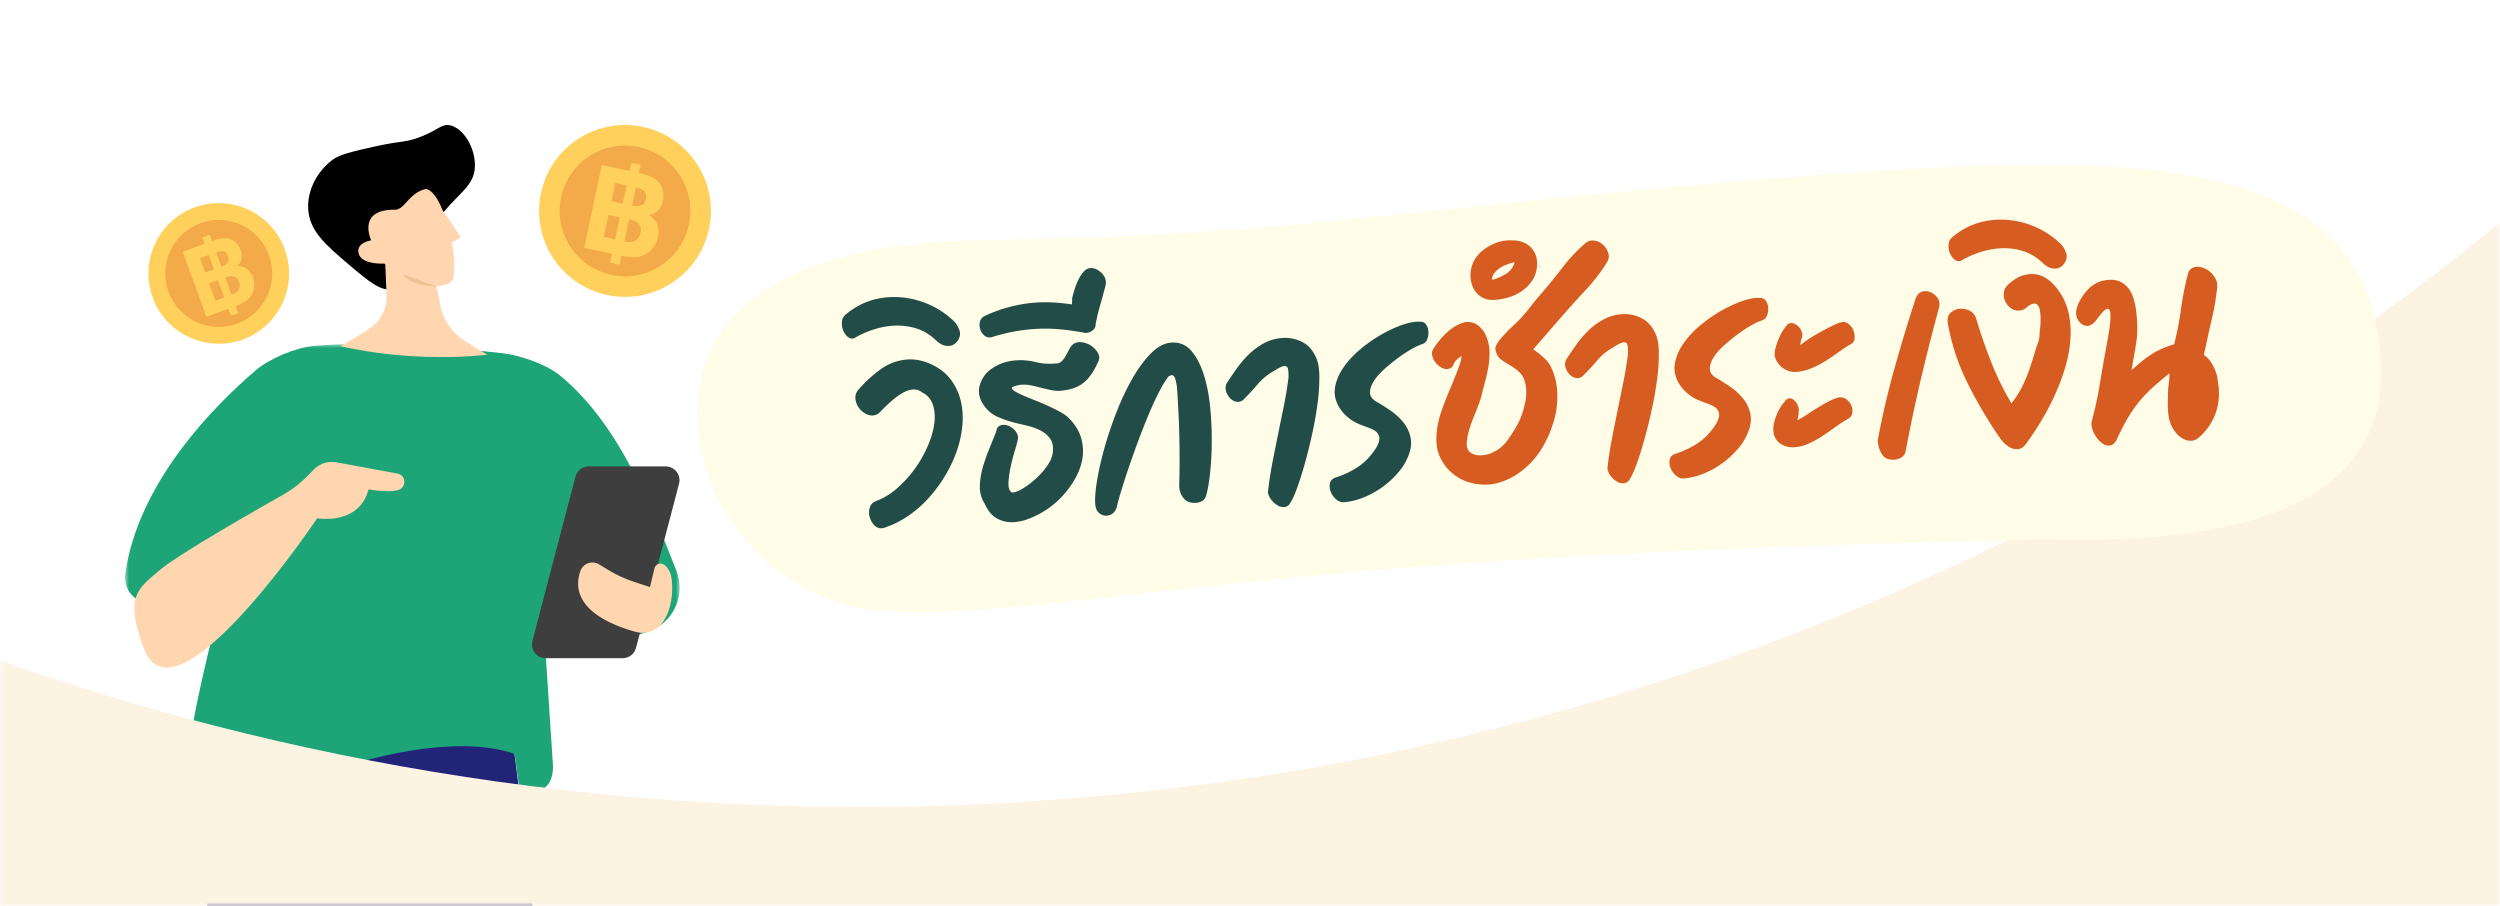 <svg width="320" height="116" viewBox="0 0 320 116" xmlns="http://www.w3.org/2000/svg" xmlns:xlink="http://www.w3.org/1999/xlink">
    <rect x="0" y="0" width="320" height="116" fill="#333333" stroke="none"/>
    <defs>
        <path id="sw4efa82ya" d="M0 0h320v116H0z"/>
        <path id="qradtdybqc" d="M0 0h71v57.55H0z"/>
    </defs>
    <g fill="none" fill-rule="evenodd">
        <g>
            <mask id="p88b32rttb" fill="#fff">
                <use xlink:href="#sw4efa82ya"/>
            </mask>
            <use fill="#FFF" xlink:href="#sw4efa82ya"/>
            <g mask="url(#p88b32rttb)">
                <path d="M64.984 90.147s7.938 53.985 6.247 90.017l-2.477.245a27.03 27.03 0 0 1-4.008.098l-2.349-.117s-9.466-54.734-14.192-63.823c0 0-12.854 48.674-13.35 61.86 0 0-5.714.57-7.99-.242-1.224-12.727-1.577-25.9-1.638-34.169-.175-23.669 2.106-34.42 3.357-39.52a120.555 120.555 0 0 1 3.28-11.063l3.006-8.5 30.114 5.214z" fill="#222477"/>
                <g transform="translate(16 44.043)">
                    <mask id="8334xiwhtd" fill="#fff">
                        <use xlink:href="#qradtdybqc"/>
                    </mask>
                    <path d="M48.344 1.172c-5.25-.587-16.457-1.64-24.166-.94-2.327.21-5.686 1.62-7.456 3.133C11.51 7.825 1.675 17.647.032 29.433c-.24 1.72.898 3.333 2.608 3.71l9.086 1.996S8.103 49.292 8.395 51.737c.292 2.444 7.798 6.603 17.185 3.191 7.32-2.66 17.681-4.776 24.26-2.48.061.021.691 5.032.756 5.042 2.112.304 4.24-.51 4.19-3.454l-1.001-15.283 12.041-1.577 1.076-.355c3.255-1.075 4.936-4.634 3.682-7.799-2.83-7.139-7.097-18.696-15.003-25.079-1.691-1.365-5.07-2.53-7.237-2.771" fill="#1DA578" mask="url(#8334xiwhtd)"/>
                </g>
                <path d="M79.688 84.252c.817 0 1.53-.553 1.726-1.34l5.51-21.025c.279-1.112-.57-2.187-1.725-2.187H75.38c-.817 0-1.529.552-1.726 1.338l-5.51 21.026c-.279 1.112.57 2.188 1.726 2.188h9.817z" fill="#3E3E3E"/>
                <path d="m83.196 75.148-2.071-.688a16.158 16.158 0 0 1-3.265-1.506l-1.188-.718a1.632 1.632 0 0 0-2.384.858c-.733 2.074-.588 5.548 6.872 7.73 4.117 1.204 5.296-4.056 4.763-6.978-.136-.747-.505-1.225-.882-1.526a.797.797 0 0 0-1.27.423l-.575 2.405z" fill="#FFD6AF"/>
                <path d="M65.381 63.183c-.595 0-1.11.4-1.253.972l-6.51 26.026c-.097.384-.011.784.236 1.096.246.313.617.492 1.017.492h18.817c.595 0 1.11-.4 1.253-.972l6.51-26.026c.097-.385.011-.784-.236-1.097a1.287 1.287 0 0 0-1.016-.491H65.38zm12.307 29.552H58.871a2.259 2.259 0 0 1-1.785-.862 2.218 2.218 0 0 1-.414-1.925l6.51-26.026a2.258 2.258 0 0 1 2.2-1.705h18.817c.701 0 1.352.314 1.784.862.433.548.584 1.25.415 1.924l-6.51 26.026a2.258 2.258 0 0 1-2.2 1.706z"/>
                <path d="M39.346 60.936a14.407 14.407 0 0 1-3.183 2.436c-3.95 2.23-13.388 7.63-15.735 9.618-2.991 2.533-4.422 3.478-2.019 9.996C22.328 93.61 40.6 66.337 40.6 66.337s5.366.962 6.57-3.7c0 0 2.798.52 3.963.02.895-.384.856-1.888-.337-2.054l-7.72-1.426a3.277 3.277 0 0 0-2.906.923l-.823.836z" fill="#FFD6AF"/>
                <path d="M50.489 37.007c-1.651.41-3.266-.96-5.77-3.084-3.043-2.583-5.164-4.382-5.277-7.28-.099-2.544 1.389-4.908 3.103-6.17.985-.725 2.477-1.059 5.461-1.727 3.416-.765 3.855-.463 5.834-1.234 2.304-.898 2.664-1.68 3.724-1.48 1.714.32 3.261 2.835 3.227 5.181-.046 3.105-2.825 3.57-5.958 8.638-2.619 4.235-2.385 6.67-4.344 7.156" fill="#000"/>
                <path d="m49.483 37.846-.162-3.98a13.472 13.472 0 0 1-.144-.133s-2.841.189-3.255-1.25c-.414-1.439 1.595-1.714 1.595-1.714s-1.897-3.97 3.012-3.924c1.318.012 1.79-2.16 3.952-2.646 0 0 1.07-.091 2.154 2.697l2.375 3.494-1.187.647c.292 1.329.419 2.794.239 4.347a1.15 1.15 0 0 1-.793.962 7.393 7.393 0 0 1-1.404.303l.383 1.646a6.954 6.954 0 0 0 2.964 5.138 35.098 35.098 0 0 0 3.17 1.962s-8.752 1.19-18.816-1.093c0 0 1.944-1.057 3.7-2.213a4.942 4.942 0 0 0 2.217-4.243z" fill="#FFD6AF"/>
                <path d="M55.865 36.649s-3.114.108-4.351-1.576l4.351 1.576z" fill="#F0C195"/>
            </g>
            <path d="M-221.544-228.42c0 183.194 148.508 331.702 331.702 331.702 183.193 0 331.7-148.508 331.7-331.701V-229H608c0 309.28-250.72 560-560 560S-512 80.28-512-229h290.456z" fill="#FDF3E3" mask="url(#p88b32rttb)"/>
            <g mask="url(#p88b32rttb)">
                <path d="M178.134 72.803c-35.365 2.805-57.867 7.41-69.09 4.794C97.824 74.98 90.824 65.044 89.59 56.735c-1.234-8.308-.329-25.584 37.096-26.035 37.425-.45 50.085-3.732 99.463-7.778 49.377-4.046 76.129-3.097 78.53 22.206 1.6 16.869-12.68 24.841-42.84 23.918-32.226.635-60.127 1.888-83.704 3.757z" fill="#FFFCE7"/>
                <g fill-rule="nonzero">
                    <path d="M113.333 67.504a1.85 1.85 0 0 1-.215.075c-.066.018-.138.03-.218.036a1.194 1.194 0 0 1-1.011-.41 2.509 2.509 0 0 1-.574-1.043 2.102 2.102 0 0 1 .017-1.184c.12-.396.387-.676.804-.838.963-.362 1.867-.913 2.71-1.654a14.756 14.756 0 0 0 2.253-2.483 15.54 15.54 0 0 0 1.643-2.881c.438-1.007.718-1.962.842-2.866.124-.904.067-1.716-.17-2.434-.237-.719-.688-1.242-1.353-1.57-.341-.297-.751-.428-1.23-.395-.373.026-.759.147-1.158.362-.4.215-.789.476-1.168.783-.38.308-.732.62-1.057.936-.326.317-.613.605-.862.863a1.377 1.377 0 0 1-.856.38c-.346.024-.693-.072-1.043-.288-.349-.216-.629-.49-.839-.823a2.326 2.326 0 0 1-.357-1.098c-.028-.399.106-.77.403-1.11a17.176 17.176 0 0 1 2.788-2.562 6.522 6.522 0 0 1 3.479-1.285c1.037-.073 2.11.16 3.216.697.997.492 1.784 1.132 2.36 1.92a7.488 7.488 0 0 1 1.226 2.62c.24.96.319 1.977.233 3.052a13.632 13.632 0 0 1-.657 3.214 16.75 16.75 0 0 1-1.443 3.168 18.307 18.307 0 0 1-2.101 2.914 14.833 14.833 0 0 1-2.623 2.348 12.25 12.25 0 0 1-3.039 1.556zM109.662 43.1c-.204.149-.372.227-.505.237-.266.018-.514-.085-.743-.31-.23-.224-.403-.499-.52-.825a2.392 2.392 0 0 1-.13-1.013c.029-.35.169-.64.42-.872 1.589-1.367 3.434-2.124 5.535-2.271a10.817 10.817 0 0 1 4.352.597c1.439.501 2.73 1.273 3.871 2.316.37.322.654.75.852 1.284.198.534.074 1.057-.371 1.57-.248.284-.571.44-.97.468-.532.037-1.055-.18-1.57-.652-.83-.797-1.723-1.336-2.679-1.617a8.208 8.208 0 0 0-2.909-.318c-.798.056-1.583.205-2.355.446a13.12 13.12 0 0 0-2.278.96zM127.513 55.245c.069-.54.356-.827.861-.862.24-.017.484.026.731.13.248.102.465.24.65.415.187.174.335.378.445.61.11.233.134.486.073.757a16.5 16.5 0 0 1-.383 1.41c-.196.642-.37 1.316-.52 2.022a13.316 13.316 0 0 0-.283 1.984c-.037.618.073 1.038.33 1.26.056.05.151.07.284.06.293-.02.715-.196 1.266-.529.552-.333 1.11-.76 1.675-1.28a9.678 9.678 0 0 0 1.483-1.728c.424-.63.64-1.254.651-1.87.037-.617-.092-1.123-.387-1.516a3.434 3.434 0 0 0-1.13-.964 6.495 6.495 0 0 0-1.483-.578 43.056 43.056 0 0 0-1.489-.357 15.576 15.576 0 0 1-2.648-.877c-.813-.358-1.48-1-1.999-1.925-.371-.723-.436-1.46-.195-2.212a3.834 3.834 0 0 1 1.313-1.876 6.097 6.097 0 0 1 3.245-1.19 8.044 8.044 0 0 1 2.581.22c.517.125.976.193 1.378.205.402.012.855 0 1.36-.035a1.13 1.13 0 0 0 .601-.302c.163-.159.304-.342.423-.551.119-.21.237-.425.356-.647.118-.222.224-.416.32-.583.266-.393.626-.606 1.078-.637.32-.022.657.034 1.014.17.357.135.665.327.923.577.258.249.45.516.577.801.127.285.12.58-.018.884-.529 1.24-1.16 2.16-1.893 2.758-.733.6-1.778.947-3.135 1.042a5.42 5.42 0 0 1-1.212-.136 41.55 41.55 0 0 1-1.224-.296c-.408-.105-.809-.197-1.202-.276a4.417 4.417 0 0 0-1.188-.078 3.21 3.21 0 0 0-1.18.324c-.1.113-.03.255.21.426.239.17.58.354 1.02.55.442.196.951.408 1.529.635.577.227 1.148.468 1.714.722.566.255 1.092.512 1.578.772s.858.515 1.116.764c.833.824 1.381 1.688 1.645 2.592.263.903.32 1.802.168 2.694-.151.893-.478 1.771-.978 2.635-.501.864-1.101 1.654-1.8 2.371-.323.344-.713.692-1.17 1.044a11.448 11.448 0 0 1-3.108 1.701c-.561.2-1.12.32-1.68.358a3.92 3.92 0 0 1-2.156-.45c-.667-.355-1.206-.998-1.619-1.932a3.85 3.85 0 0 1-.612-2.163 9.362 9.362 0 0 1 .355-2.37c.225-.804.502-1.612.833-2.424.331-.812.633-1.561.906-2.249zM138.777 42.589a32.033 32.033 0 0 0-3.28-.453 21.289 21.289 0 0 0-3.248-.013c-1.65.115-3.338.434-5.066.956-.156.064-.3.1-.433.11a1.026 1.026 0 0 1-.823-.303 1.792 1.792 0 0 1-.478-.809 1.734 1.734 0 0 1-.006-.942c.085-.313.296-.548.633-.706a18.431 18.431 0 0 1 6.537-1.7c1.41-.098 2.94-.018 4.588.24.015-.16.025-.302.03-.422.005-.121.004-.235-.003-.34.06-.273.156-.627.286-1.064.13-.436.294-.862.492-1.277.198-.415.427-.772.687-1.07.26-.3.55-.46.869-.482.266-.019.53.036.793.165.263.128.496.3.698.512.202.214.345.45.43.712.085.261.097.528.036.8a81.596 81.596 0 0 1-.702 2.575c-.086.3-.181.654-.286 1.062-.106.409-.206.884-.302 1.425.019.266-.098.501-.351.706a1.442 1.442 0 0 1-.819.338c-.16.011-.253.004-.282-.02zM142.944 64.912c-.219.684-.648 1.048-1.286 1.093-.346.024-.668-.087-.966-.334-.298-.246-.466-.635-.503-1.167-.052-.745.03-1.767.247-3.065s.54-2.704.968-4.218c.429-1.514.95-3.047 1.563-4.6a32.075 32.075 0 0 1 2.028-4.252c.74-1.281 1.528-2.339 2.365-3.173.837-.833 1.695-1.281 2.573-1.342 1.037-.073 1.89.282 2.56 1.064.67.781 1.202 1.8 1.597 3.056.395 1.255.667 2.653.815 4.193.147 1.54.213 3.053.197 4.537a39.493 39.493 0 0 1-.237 4.067c-.142 1.226-.312 2.14-.51 2.742-.113.302-.285.514-.517.638a1.85 1.85 0 0 1-.747.212c-.665.047-1.179-.131-1.541-.534-.362-.402-.566-.922-.61-1.56a132.3 132.3 0 0 0 .015-6.377 135.81 135.81 0 0 0-.301-6.315c-.102-.688-.206-1.122-.312-1.301-.106-.18-.226-.265-.359-.256a.491.491 0 0 0-.176.053.491.491 0 0 1-.177.052c-.347.399-.744 1.028-1.191 1.888-.448.86-.901 1.834-1.36 2.922a88.153 88.153 0 0 0-1.363 3.443c-.45 1.208-.864 2.366-1.24 3.475a90.473 90.473 0 0 0-.973 3.015 30.444 30.444 0 0 0-.559 2.044zM159.332 50.975c-.22.283-.49.436-.81.458a1.193 1.193 0 0 1-.756-.208 1.924 1.924 0 0 1-.584-.6 2.138 2.138 0 0 1-.295-.782 1.169 1.169 0 0 1 .145-.792c.41-.643.852-1.296 1.327-1.957a12.8 12.8 0 0 1 1.577-1.815 8.631 8.631 0 0 1 1.909-1.376 5.647 5.647 0 0 1 2.28-.64 4.79 4.79 0 0 1 2.542.503c.79.4 1.392 1.079 1.807 2.039.252.544.386 1.316.402 2.318a23.773 23.773 0 0 1-.207 3.342 45.201 45.201 0 0 1-.655 3.815 67.407 67.407 0 0 1-.92 3.773c-.33 1.2-.663 2.272-.997 3.218-.335.946-.647 1.642-.937 2.09a.912.912 0 0 1-.804.538 1.364 1.364 0 0 1-.713-.15 2.524 2.524 0 0 1-.654-.476 2.692 2.692 0 0 1-.487-.648 1.607 1.607 0 0 1-.204-.627c.13-1.212.311-2.428.547-3.647.235-1.22.478-2.44.726-3.66.25-1.22.498-2.44.747-3.661a50.32 50.32 0 0 0 .607-3.651c.018-.51-.003-.896-.061-1.159-.059-.263-.221-.385-.487-.367-.266.019-.744.253-1.435.702-.745.426-1.39.96-1.933 1.599a30.61 30.61 0 0 1-1.677 1.821zM172.011 64.283c-.345.024-.675-.1-.988-.372a2.453 2.453 0 0 1-.69-.974 1.827 1.827 0 0 1-.096-1.096c.082-.353.345-.599.79-.737a11.7 11.7 0 0 0 2.043-.885 8.066 8.066 0 0 0 1.814-1.31c.175-.172.38-.4.613-.684.234-.283.448-.579.64-.887.192-.307.324-.624.395-.95.07-.325.017-.615-.161-.87a1.23 1.23 0 0 0-.43-.411 3.977 3.977 0 0 0-.644-.316c-.233-.09-.46-.175-.68-.253-.218-.079-.41-.152-.576-.22a5.457 5.457 0 0 1-1.591-.972 4.984 4.984 0 0 1-1.141-1.404c-.43-.798-.567-1.61-.411-2.437.156-.826.5-1.632 1.034-2.418a11.488 11.488 0 0 1 2.01-2.226 18.005 18.005 0 0 1 5.134-3.126c.846-.326 1.575-.51 2.186-.553.24-.017.387-.014.442.009l.08-.006a.786.786 0 0 1 .746.349c.178.255.28.555.304.901.024.346-.026.677-.151.993a1.02 1.02 0 0 1-.658.627c-.34.104-.793.317-1.36.637-.565.32-1.146.702-1.744 1.144-.597.443-1.178.918-1.744 1.425-.566.508-1.012 1.02-1.336 1.537-.325.518-.485 1.003-.48 1.457.005.454.272.837.802 1.147.668.381 1.319.797 1.952 1.247.633.45 1.162.955 1.59 1.513.426.558.71 1.18.851 1.865.142.685.054 1.44-.262 2.264a7.545 7.545 0 0 1-1.33 2.198 11.345 11.345 0 0 1-2.035 1.866c-.764.548-1.575.993-2.433 1.333-.858.341-1.687.54-2.485.595z" fill="#214C47"/>
                    <path d="M187.027 45.63a2.362 2.362 0 0 0-.666.508c-.161.185-.298.429-.41.73-.198.228-.43.351-.696.37-.266.018-.539-.056-.818-.224a2.463 2.463 0 0 1-.706-.632 2.28 2.28 0 0 1-.399-.834 1.089 1.089 0 0 1 .102-.83c.43-.724 1.01-1.433 1.736-2.126.727-.692 1.537-1.15 2.43-1.372.719-.05 1.314.148 1.787.596.472.449.795.96.969 1.537.2.574.302 1.168.305 1.783.003.614-.048 1.226-.152 1.835a19.135 19.135 0 0 1-.396 1.792c-.16.586-.302 1.137-.426 1.653-.103.435-.245.893-.425 1.373s-.373.969-.58 1.464a18.478 18.478 0 0 0-.555 1.523 9.102 9.102 0 0 0-.35 1.588c-.109.73.027 1.241.408 1.535.382.295.865.421 1.45.38.586-.04 1.071-.168 1.457-.382.727-.318 1.346-.83 1.858-1.534.512-.704.97-1.43 1.371-2.18.4-.777.704-1.687.912-2.73.208-1.045.16-2.01-.143-2.898a2.424 2.424 0 0 0-.582-.882 5.676 5.676 0 0 0-.829-.663c-.294-.194-.594-.38-.9-.559a5.268 5.268 0 0 1-.802-.565c-.287-.274-.474-.662-.563-1.164-.117-.526.754-1.643 2.613-3.35a16.71 16.71 0 0 0 1.655-1.84 43.126 43.126 0 0 1 1.57-1.915 65.472 65.472 0 0 0 2.715-3.337 20.845 20.845 0 0 1 2.967-3.155c.253-.204.526-.317.818-.338.32-.022.638.05.957.214.32.165.582.387.789.667.207.28.341.584.405.914.063.33-.002.648-.194.956a22.291 22.291 0 0 1-2.756 3.6 130.76 130.76 0 0 0-3.163 3.51l-3.525 4.056c.535.39 1.031.796 1.488 1.219.458.422.82 1.025 1.09 1.808.362.99.527 2.095.492 3.314-.036 1.219-.244 2.35-.625 3.392a13.36 13.36 0 0 1-1.141 2.606 11.164 11.164 0 0 1-1.725 2.286 9.977 9.977 0 0 1-2.284 1.743 8.126 8.126 0 0 1-2.782.937c-2.394.167-4.29-.583-5.69-2.249-.764-.99-1.172-2.037-1.222-3.142-.051-1.106.108-2.273.476-3.502a39.99 39.99 0 0 1 1.202-3.172 63.093 63.093 0 0 0 1.245-3.134c.091-.22.156-.432.196-.635.039-.204.078-.414.116-.63l-.074.085z" fill="#D65C21"/>
                    <path d="M206.396 44.516c-.745.427-1.39.96-1.933 1.6a30.61 30.61 0 0 1-1.677 1.82c-.22.283-.49.436-.81.458a1.193 1.193 0 0 1-.756-.207 1.924 1.924 0 0 1-.584-.601 2.138 2.138 0 0 1-.295-.782 1.169 1.169 0 0 1 .145-.792c.41-.643.852-1.296 1.327-1.957a12.8 12.8 0 0 1 1.577-1.814 8.631 8.631 0 0 1 1.909-1.377 5.647 5.647 0 0 1 2.28-.64 4.79 4.79 0 0 1 2.542.503c.79.4 1.392 1.08 1.807 2.04.252.543.386 1.316.402 2.317a23.773 23.773 0 0 1-.207 3.343 45.201 45.201 0 0 1-.655 3.815 67.407 67.407 0 0 1-.92 3.773c-.33 1.2-.663 2.272-.997 3.217-.335.946-.647 1.643-.937 2.09a.912.912 0 0 1-.804.538 1.364 1.364 0 0 1-.713-.15 2.524 2.524 0 0 1-.654-.476 2.692 2.692 0 0 1-.487-.648 1.607 1.607 0 0 1-.204-.627c.13-1.212.311-2.428.547-3.647.235-1.22.478-2.44.726-3.66l.747-3.66a50.32 50.32 0 0 0 .607-3.652c.017-.509-.003-.895-.061-1.158-.059-.264-.221-.386-.487-.367-.266.018-.744.252-1.435.701zm-9.648-10.64c-.03.725-.207 1.352-.53 1.882-.324.53-.74.988-1.248 1.37a5.773 5.773 0 0 1-1.703.882 7.89 7.89 0 0 1-1.898.373c-.772.054-1.404-.102-1.897-.469a2.922 2.922 0 0 1-1.041-1.41 3.889 3.889 0 0 1-.169-1.833c.089-.648.328-1.24.718-1.775.415-.563.99-1.045 1.724-1.444.734-.398 1.46-.623 2.178-.673.293-.02.48-.02.562 0 .452-.03.883.02 1.293.15.41.133.765.328 1.064.588.299.26.536.59.71.993.176.402.255.858.237 1.367zm-5.763 1.887c.029.025.07.036.123.032a6.648 6.648 0 0 0 1.69-.76c.526-.33.886-.824 1.08-1.479a7.042 7.042 0 0 0-.962.288c-.3.114-.552.232-.757.354a2.773 2.773 0 0 0-.59.442c-.138.143-.268.286-.392.428l-.206.496.014.2zm6.14-1.705c-.08.005-.119.035-.115.088l.011.16-.005-.08.037-.043.037-.043c.025-.028.036-.056.034-.082zM215.505 61.242c-.346.024-.675-.1-.988-.372a2.453 2.453 0 0 1-.69-.974 1.827 1.827 0 0 1-.096-1.096c.082-.354.345-.6.79-.737a11.7 11.7 0 0 0 2.043-.885 8.066 8.066 0 0 0 1.813-1.31c.175-.172.38-.4.614-.684.234-.284.447-.58.64-.887.192-.307.324-.624.395-.95.07-.325.017-.616-.162-.87a1.23 1.23 0 0 0-.43-.412 3.977 3.977 0 0 0-.643-.316c-.234-.09-.46-.175-.68-.253-.219-.078-.41-.151-.576-.22a5.457 5.457 0 0 1-1.592-.971 4.984 4.984 0 0 1-1.14-1.404c-.43-.799-.567-1.611-.411-2.438.156-.826.5-1.632 1.033-2.418a11.488 11.488 0 0 1 2.01-2.225 18.005 18.005 0 0 1 5.135-3.126c.846-.326 1.574-.511 2.186-.554.24-.017.387-.013.442.01l.08-.006a.786.786 0 0 1 .746.349c.178.255.28.555.303.9.025.346-.026.677-.15.994a1.02 1.02 0 0 1-.658.627c-.34.104-.794.316-1.36.636-.565.32-1.147.702-1.744 1.145-.597.443-1.179.918-1.745 1.425-.566.507-1.01 1.02-1.336 1.537-.324.517-.484 1.003-.48 1.457.006.454.273.836.803 1.147.668.38 1.319.796 1.952 1.247.632.45 1.162.954 1.589 1.513.427.558.71 1.18.852 1.865.142.685.054 1.44-.263 2.263a7.545 7.545 0 0 1-1.33 2.199 11.345 11.345 0 0 1-2.034 1.866c-.764.548-1.575.992-2.433 1.333-.859.34-1.687.539-2.485.595zM235.641 41.269a.279.279 0 0 0 .118-.029.178.178 0 0 1 .079-.025c.319-.023.607.084.864.32s.444.51.559.823c.115.313.158.63.127.954-.031.323-.175.56-.432.712-.54.305-1.083.657-1.63 1.056-.547.399-1.108.779-1.684 1.14a12.03 12.03 0 0 1-1.8.928 6.283 6.283 0 0 1-1.973.459c-.559.039-1.105-.124-1.638-.487-.533-.364-.89-.887-1.072-1.57a3.09 3.09 0 0 1 .094-.948 8.445 8.445 0 0 1 .801-2.02c.178-.32.366-.595.564-.822.143-.25.347-.386.613-.404.187-.013.377.034.572.14.194.107.365.249.51.426.147.177.254.37.322.579.068.209.08.395.039.558l-.095.368a1.85 1.85 0 0 0-.106.77c.148-.172.459-.414.931-.728.473-.313.986-.623 1.54-.93a39.005 39.005 0 0 1 1.585-.832c.504-.249.874-.395 1.112-.438zm-.488 9.657a.443.443 0 0 0 .139-.03.443.443 0 0 1 .138-.03c.399-.027.734.076 1.004.311s.463.51.579.822c.115.313.137.625.065.938-.071.312-.262.546-.572.701-.54.305-1.084.658-1.63 1.057-.547.399-1.095.778-1.645 1.137-.55.36-1.116.673-1.699.94a5.22 5.22 0 0 1-1.831.47c-.719.05-1.338-.114-1.86-.492-.52-.378-.805-.912-.853-1.604-.04-.559.09-1.21.385-1.952.295-.742.654-1.342 1.077-1.8.143-.25.347-.384.613-.403a.718.718 0 0 1 .472.148c.154.109.291.253.41.432.12.179.207.366.26.563.055.197.06.377.018.54.012.16.007.28-.014.362-.02.108-.038.23-.055.365a1.257 1.257 0 0 1-.132.41 9.943 9.943 0 0 0 1.214-.706c.421-.284.85-.561 1.285-.832.435-.271.879-.53 1.33-.775.45-.245.884-.436 1.302-.572zM245.21 38.194c.227-.578.593-.884 1.098-.92.532-.036 1.013.15 1.443.561.43.411.584.902.464 1.472-.85 3.133-1.631 6.209-2.342 9.226a203.658 203.658 0 0 0-1.944 9.197c-.08.38-.261.654-.544.82a2.032 2.032 0 0 1-.902.284c-.745.052-1.276-.178-1.592-.69-.317-.513-.498-1.102-.545-1.767a108.01 108.01 0 0 1 2.127-9.15 219.516 219.516 0 0 1 2.737-9.033zM260.979 43.507l.057-.325c.018-.135.027-.29.028-.463.001-.174.021-.37.06-.586.098-.889.097-1.664-.003-2.325-.1-.662-.362-.978-.788-.948-.292.02-.64.219-1.041.594a1.608 1.608 0 0 1-1.864.01 2.158 2.158 0 0 1-.74-.85 2.065 2.065 0 0 1-.2-1.129c.038-.404.234-.765.586-1.083.852-.808 1.77-1.247 2.755-1.316 1.303-.09 2.47.536 3.5 1.88a7.799 7.799 0 0 1 1.462 3.146 12 12 0 0 1 .206 3.515 17.222 17.222 0 0 1-.727 3.66 27.62 27.62 0 0 1-1.393 3.585 33.581 33.581 0 0 1-1.774 3.292 38.11 38.11 0 0 1-1.834 2.734c-.295.369-.629.566-1.001.592-.453.031-.883-.106-1.292-.411a4.1 4.1 0 0 1-.972-.995 57.937 57.937 0 0 1-4.139-7.008 28.258 28.258 0 0 1-2.542-7.682c-.096-.608.026-1.064.365-1.368.34-.305.736-.473 1.188-.504.452-.032.88.058 1.282.27.403.213.675.568.817 1.066a69.168 69.168 0 0 0 1.933 5.58 37.136 37.136 0 0 0 2.548 5.174c.965-1.11 1.8-2.746 2.503-4.907.176-.546.324-1.018.443-1.414.12-.396.223-.73.31-1.004.113-.302.202-.562.267-.78zM251.316 33.195c-.204.148-.372.227-.505.236-.266.019-.514-.084-.743-.309-.23-.224-.403-.5-.519-.825a2.392 2.392 0 0 1-.131-1.014c.029-.35.17-.64.42-.871 1.589-1.368 3.434-2.125 5.535-2.272a10.817 10.817 0 0 1 4.353.598c1.438.5 2.728 1.273 3.87 2.316.37.321.654.75.852 1.283.198.534.074 1.058-.371 1.57-.248.285-.57.44-.97.469-.532.037-1.055-.18-1.57-.652-.83-.798-1.723-1.337-2.679-1.617a8.208 8.208 0 0 0-2.909-.318c-.798.056-1.583.204-2.354.445a13.12 13.12 0 0 0-2.279.961zM280.008 35.239c.08-.38.222-.65.425-.812.202-.16.45-.252.743-.272.292-.02.597.032.913.157.316.124.603.305.86.54.257.237.47.51.638.818.169.31.238.625.207.948.01.133-.008.362-.052.686l-.16 1.154c-.063.445-.15.926-.26 1.441a65.878 65.878 0 0 1-.353 1.549c-.144.624-.286 1.27-.426 1.934-.141.665-.294 1.35-.458 2.057.475.288.882.767 1.223 1.438.341.671.534 1.326.579 1.965.262 1.451.163 2.808-.297 4.07a7.368 7.368 0 0 1-2.282 3.207 1.411 1.411 0 0 1-.781.295 1.947 1.947 0 0 1-1.101-.263 3.177 3.177 0 0 1-.938-.797 4.337 4.337 0 0 1-.91-2.122c-.108-.78-.13-1.668-.066-2.662-.024-.345.003-.808.083-1.389.08-.58.108-1.043.083-1.389a62.24 62.24 0 0 0-2.026 1.706 16.576 16.576 0 0 0-1.665 1.7 16.811 16.811 0 0 0-1.498 2.09c-.48.781-.987 1.753-1.52 2.913-.231.524-.56.8-.985.83-.292.02-.586-.072-.881-.279a3.054 3.054 0 0 1-.779-.808 4.185 4.185 0 0 1-.514-1.046 1.83 1.83 0 0 1-.053-1.04 44.716 44.716 0 0 0 1.002-4.6c.263-1.596.53-3.125.802-4.587.057-.325.14-.779.246-1.36.106-.583.193-1.157.26-1.723a7.95 7.95 0 0 0 .058-1.468c-.029-.412-.15-.61-.363-.596-.133.01-.312.122-.537.338-.226.217-.509.564-.85 1.042-.365.507-.748.774-1.147.802-.452.032-.84-.182-1.167-.64-.326-.458-.404-1-.234-1.628.261-.847.74-1.642 1.437-2.386.696-.743 1.577-1.152 2.64-1.227.613-.043 1.133.048 1.563.272.43.224.78.527 1.046.91.268.381.472.822.614 1.32.142.497.244.998.306 1.502.187 1.537.188 2.887.002 4.05a161.354 161.354 0 0 1-.598 3.49c.504-.436.952-.815 1.344-1.137.392-.321.786-.61 1.183-.864a9.935 9.935 0 0 1 1.275-.691 15.037 15.037 0 0 1 1.66-.617 39.872 39.872 0 0 0 .855-4.41 39.872 39.872 0 0 1 .854-4.41z" fill="#D65C21"/>
                </g>
            </g>
        </g>
        <g fill-rule="nonzero">
            <g transform="rotate(12 -30.615 347.246)">
                <circle fill="#FFD15C" cx="11" cy="11" r="11"/>
                <circle fill="#F3AA49" cx="11" cy="11" r="8.367"/>
            </g>
            <g fill="#FFD15C">
                <path d="m78.753 23.418-.496 2.336 2.602.553c.465.1.861.092 1.188-.021.328-.114.539-.393.633-.839.105-.493-.017-.86-.367-1.1-.307-.18-.717-.325-1.23-.434l-2.33-.495zm-.87 4.09-.6 2.826 2.603.553c.465.099.84.113 1.125.044.519-.13.847-.522.986-1.173.117-.552-.03-.979-.442-1.281-.23-.17-.573-.305-1.033-.408l-2.638-.56zm4.295-5.286c1.295.296 2.136.867 2.521 1.716.23.52.279 1.093.145 1.721-.137.647-.41 1.133-.82 1.456-.23.182-.54.326-.934.433.5.312.843.71 1.027 1.195.185.485.213 1.032.084 1.64a3.155 3.155 0 0 1-.834 1.59 2.994 2.994 0 0 1-2.25.949 7.59 7.59 0 0 1-1.536-.176l-4.802-1.021 2.252-10.597 5.147 1.094z"/>
                <path d="m80.818 20.848 1.184.252-2.715 12.777-1.185-.251z"/>
            </g>
        </g>
        <g fill-rule="nonzero">
            <g transform="rotate(-20 92.227 -31.877)">
                <circle fill="#FFD15C" cx="9" cy="9" r="9"/>
                <circle fill="#F3AA49" cx="9" cy="9" r="6.846"/>
            </g>
            <g fill="#FFD15C">
                <path d="m25.582 33.055.668 1.836 2.046-.744c.365-.133.637-.31.815-.53.178-.22.203-.506.075-.857-.14-.388-.385-.589-.731-.603-.292.007-.64.085-1.042.232l-1.831.666zm1.17 3.215.808 2.22 2.046-.744c.366-.133.632-.285.8-.457.303-.315.362-.73.175-1.241-.157-.434-.445-.666-.862-.698-.232-.018-.53.038-.893.165l-2.074.755zm.688-5.53c1.026-.356 1.857-.324 2.493.098.385.26.667.638.847 1.131.185.509.206.964.062 1.366-.08.226-.233.46-.46.705.482 0 .892.128 1.23.384.34.257.596.624.77 1.103.18.493.216.981.11 1.463a2.45 2.45 0 0 1-1.149 1.634 6.21 6.21 0 0 1-1.143.544l-3.774 1.374-3.032-8.329 4.046-1.473z"/>
                <path d="m25.9 30.377.94-.342 3.655 10.043-.94.342z"/>
            </g>
        </g>
    </g>
</svg>
